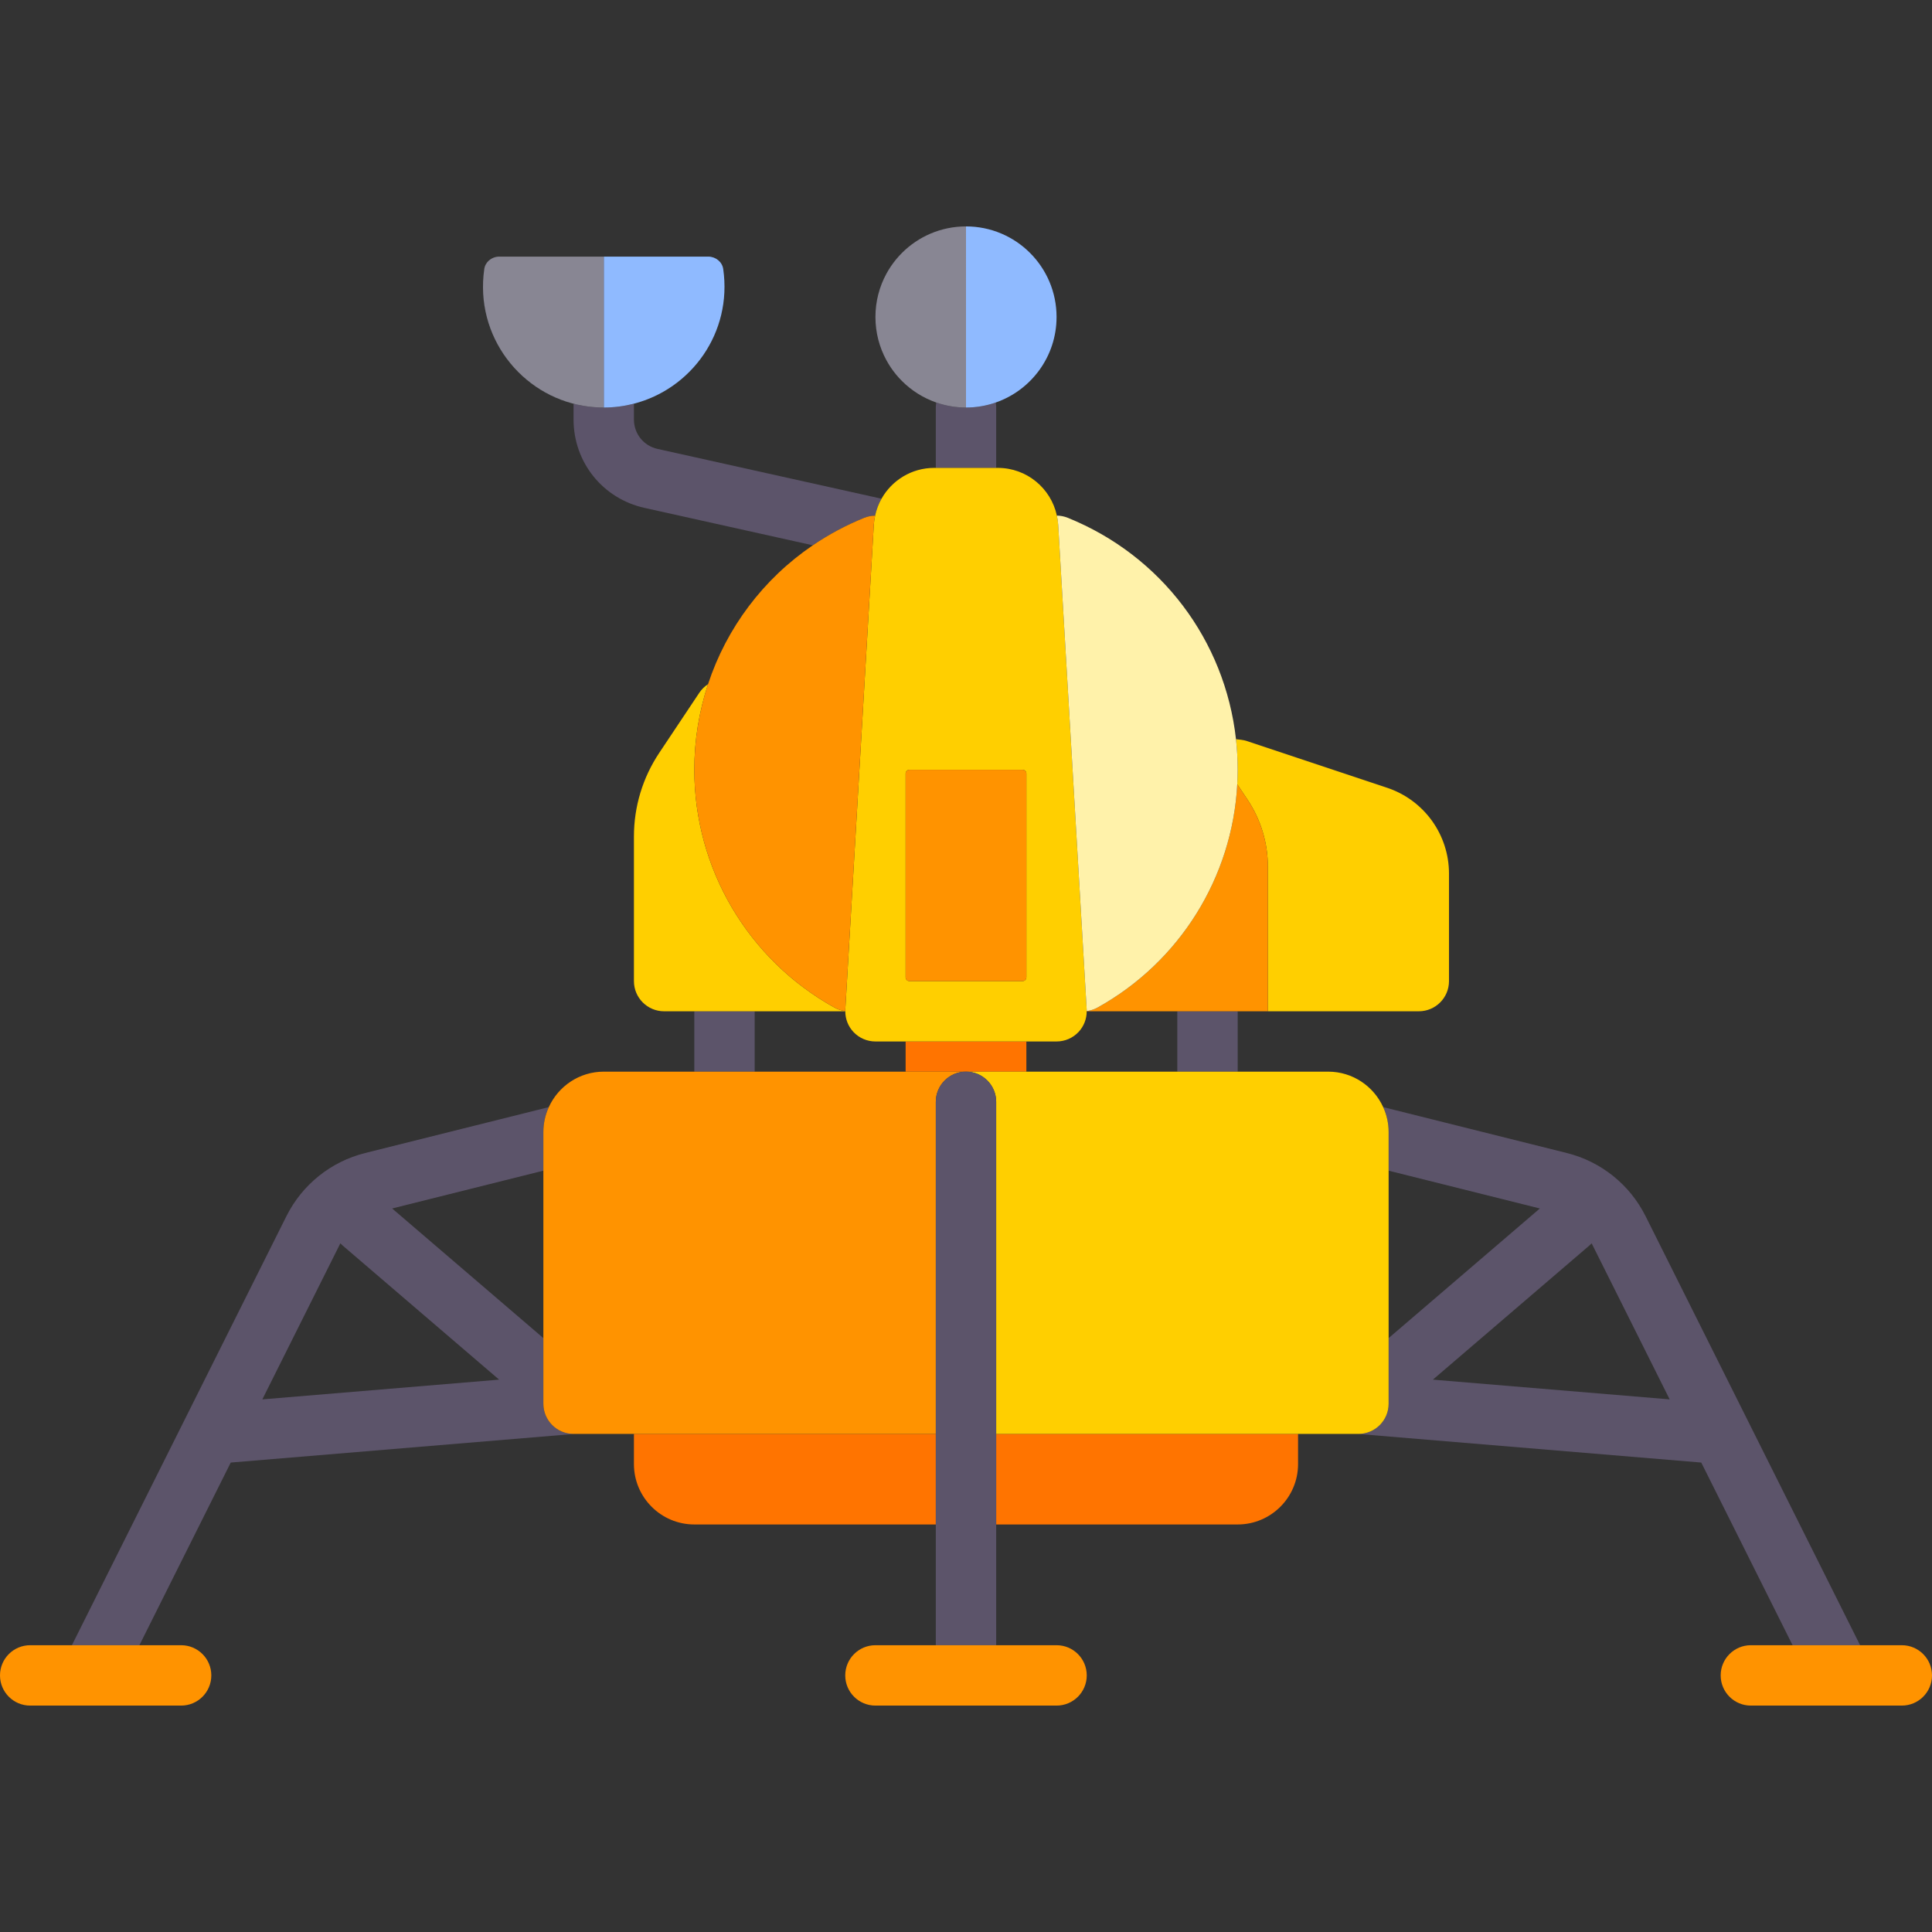<svg version="1.1" id="Capa_1" xmlns="http://www.w3.org/2000/svg" xmlns:xlink="http://www.w3.org/1999/xlink" viewBox="0 0 512.002 512.002" xml:space="preserve" width="256px" height="256px" fill="#000000"><rect x="0" y="0" width="512.002" height="512.002" fill="#333333" stroke="none"/><g id="SVGRepo_bgCarrier" stroke-width="0"></g><g id="SVGRepo_tracerCarrier" stroke-linecap="round" stroke-linejoin="round"></g><g id="SVGRepo_iconCarrier"> <g> <path style="fill:none;" d="M287.988,268.001c0.003,2.031-0.761,3.998-2.168,5.492c-1.508,1.602-3.617,2.508-5.82,2.508h-8v8h40 v-16H287.988z"></path> <path style="fill:none;" d="M232,276.001c-2.203,0-4.313-0.906-5.82-2.508c-1.407-1.494-2.171-3.461-2.168-5.492H200v16h40v-8H232z "></path> <path style="fill:none;" d="M90.797,330.071c-0.212-0.182-0.413-0.373-0.601-0.571l-20.675,41.35l62.751-5.229L90.797,330.071z"></path> <polygon style="fill:none;" points="144,354.614 144,310.243 103.922,320.261 "></polygon> <polygon style="fill:none;" points="408.08,320.261 368,310.242 368,354.615 "></polygon> <path style="fill:none;" d="M421.205,330.071l-41.475,35.55l62.751,5.229l-20.675-41.35 C421.617,329.698,421.417,329.889,421.205,330.071z"></path> <path style="fill:#5C546A;" d="M231.914,136.661c0.343-1.604,0.919-3.116,1.7-4.499l-59.349-13.192 c-3.688-0.813-6.266-4.023-6.266-7.805v-4.187c-2.559,0.661-5.237,1.023-8,1.023c-1.8,0-3.565-0.149-5.285-0.436 c-0.92-0.153-1.823-0.357-2.715-0.587v4.187c0,11.336,7.727,20.969,18.797,23.43l44.608,9.915 c4.199-2.853,8.741-5.303,13.595-7.267C229.929,136.862,230.917,136.671,231.914,136.661z"></path> <path style="fill:#5C546A;" d="M264,108.001c0-0.454-0.047-0.897-0.119-1.331c-2.469,0.858-5.119,1.331-7.881,1.331 c-2.762,0-5.411-0.472-7.881-1.331c-0.073,0.434-0.119,0.876-0.119,1.331v16h16V108.001z"></path> <rect x="184" y="268.001" style="fill:#5C546A;" width="16" height="16"></rect> <rect x="312" y="268.001" style="fill:#5C546A;" width="16" height="16"></rect> <polygon style="fill:#FF7400;" points="240,276.001 240,284.001 256,284.001 272,284.001 272,276.001 "></polygon> <path style="fill:#FFCF00;" d="M224.011,268.001c-0.003,2.031,0.761,3.998,2.168,5.492c1.508,1.602,3.617,2.508,5.82,2.508h8h32h8 c2.203,0,4.313-0.906,5.82-2.508c1.407-1.494,2.171-3.461,2.168-5.492H312h16h48c4.422,0,8-3.578,8-8v-28.469 c0-10.344-6.594-19.492-16.406-22.766l-37.063-12.352c-0.523-0.18-1.055-0.297-1.594-0.359l-1.388-0.163 c0.297,2.668,0.451,5.374,0.451,8.109c0,1.283-0.044,2.56-0.112,3.832l2.738,4.106c3.504,5.256,5.375,11.433,5.375,17.75v38.312 h-48.011c0-0.018,0-0.036,0-0.055c-0.001-0.138,0.005-0.276-0.004-0.414l-7.555-128.469c-0.049-0.829-0.178-1.634-0.348-2.424 c-1.561-7.251-7.998-12.639-15.628-12.639H264h-16h-0.453c-5.951,0-11.175,3.28-13.932,8.161c-0.781,1.383-1.357,2.895-1.7,4.499 c-0.167,0.783-0.295,1.581-0.344,2.403l-7.555,128.469c-0.008,0.138-0.003,0.276-0.004,0.414c-1.011-0.126-1.989-0.442-2.879-0.937 C198.227,254.306,184,230.165,184,204.001c0-7.874,1.27-15.509,3.637-22.689c-0.894,0.581-1.682,1.338-2.293,2.251l-10.625,15.938 c-4.398,6.586-6.719,14.258-6.719,22.188v38.313c0,4.422,3.578,8,8,8h8h16H224.011z M272,259.001c0,0.552-0.448,1-1,1h-30 c-0.552,0-1-0.448-1-1v-54c0-0.552,0.448-1,1-1h30c0.552,0,1,0.448,1,1V259.001z"></path> <path style="fill:#FF9300;" d="M290.883,267.001c-0.898,0.502-1.881,0.82-2.895,0.945c0,0.018,0,0.036,0,0.055H336v-38.312 c0-6.317-1.87-12.494-5.375-17.75l-2.738-4.106C326.573,232.496,312.65,254.921,290.883,267.001z"></path> <path style="fill:#FFF2AA;" d="M287.984,267.532c0.008,0.138,0.003,0.276,0.004,0.414c1.014-0.126,1.997-0.443,2.895-0.945 c21.768-12.08,35.69-34.504,37.005-59.168c0.068-1.272,0.112-2.549,0.112-3.832c0-2.734-0.153-5.44-0.451-8.109 c-2.91-26.134-19.764-48.649-44.589-58.673c-0.916-0.375-1.896-0.565-2.88-0.58c0.17,0.789,0.299,1.595,0.348,2.424 L287.984,267.532z"></path> <path style="fill:#FF9300;" d="M221.133,267.009c0.89,0.495,1.869,0.811,2.879,0.937c0.001-0.138-0.005-0.275,0.004-0.414 l7.555-128.469c0.049-0.822,0.177-1.62,0.344-2.403c-0.997,0.01-1.985,0.202-2.914,0.582c-4.854,1.964-9.396,4.414-13.595,7.267 c-13.136,8.924-22.846,21.866-27.768,36.802c-2.366,7.18-3.637,14.815-3.637,22.689C184,230.165,198.227,254.306,221.133,267.009z"></path> <path style="fill:#FF7400;" d="M168,380.001v8c0,8.82,7.18,16,16,16h64v-24H168z"></path> <path style="fill:#FF7400;" d="M264,404.001h64c8.82,0,16-7.18,16-16v-8h-80V404.001z"></path> <path style="fill:#8fbaff;" d="M128.34,71.282c0.069-0.478,0.23-0.922,0.464-1.319C128.57,70.361,128.408,70.805,128.34,71.282 c-2.427,16.895,8.438,31.763,23.66,35.695c0.892,0.23,1.795,0.434,2.715,0.587C138.093,104.792,125.771,89.168,128.34,71.282z"></path> <path style="fill:#8fbaff;" d="M160,108.001c2.763,0,5.441-0.362,8-1.023c15.222-3.932,26.087-18.8,23.66-35.695 c-0.274-1.911-2.037-3.281-3.967-3.281H160V108.001z"></path> <path style="fill:#8fbaff;" d="M256,108.001c2.762,0,5.411-0.472,7.881-1.331C273.263,103.409,280,94.494,280,84.001 c0-13.255-10.745-24-24-24V108.001z"></path> <path style="fill:#5C546A;" d="M144,372.001v-17.387l-40.078-34.353L144,310.243v-10.242c0-2.356,0.525-4.587,1.444-6.604 l-48.678,12.166c-9.078,2.273-16.68,8.375-20.859,16.734L19.055,436.001h17.891l24.202-48.405l91.141-7.595H152 C147.578,380.001,144,376.423,144,372.001z M90.196,329.5c0.189,0.198,0.389,0.389,0.601,0.571l41.475,35.55l-62.751,5.229 L90.196,329.5z"></path> <path style="fill:#FF9300;" d="M8,436.001c-4.422,0-8,3.578-8,8s3.578,8,8,8h40c4.422,0,8-3.578,8-8s-3.578-8-8-8H36.945H19.055H8z "></path> <path style="fill:#5C546A;" d="M436.095,322.298c-4.18-8.359-11.781-14.461-20.859-16.734l-48.681-12.167 c0.919,2.016,1.444,4.248,1.444,6.604v10.241l40.08,10.019L368,354.615v17.386c0,4.422-3.578,8-8,8h-0.287l91.141,7.595 l24.202,48.405h17.891L436.095,322.298z M379.73,365.621l41.475-35.55c0.212-0.182,0.413-0.373,0.601-0.571l20.675,41.35 L379.73,365.621z"></path> <path style="fill:#FF9300;" d="M504.002,436.001h-11.055h-17.891h-11.055c-4.422,0-8,3.578-8,8s3.578,8,8,8h40c4.422,0,8-3.578,8-8 S508.424,436.001,504.002,436.001z"></path> <path style="fill:#FF9300;" d="M248,292.001c0-4.422,3.578-8,8-8h-16h-40h-16h-24c-6.464,0-12.035,3.864-14.556,9.396 c-0.919,2.016-1.444,4.248-1.444,6.604v10.242v44.371v17.387c0,4.422,3.578,8,8,8h0.289H168h80V292.001z"></path> <path style="fill:#FFCF00;" d="M368,372.001v-17.386v-44.373v-10.241c0-2.356-0.525-4.588-1.444-6.604 c-2.521-5.532-8.091-9.396-14.556-9.396h-24h-16h-40h-16c4.422,0,8,3.578,8,8v88h80h15.713H360 C364.422,380.001,368,376.423,368,372.001z"></path> <path style="fill:#5C546A;" d="M264,292.001c0-4.422-3.578-8-8-8c-4.422,0-8,3.578-8,8v88v24v32h16v-32v-24V292.001z"></path> <path style="fill:#FF9300;" d="M271,204.001h-30c-0.552,0-1,0.448-1,1v54c0,0.552,0.448,1,1,1h30c0.552,0,1-0.448,1-1v-54 C272,204.449,271.552,204.001,271,204.001z"></path> <path style="fill:#888693;" d="M256,60.001c-6.627,0-12.627,2.686-16.971,7.029c-1.086,1.086-2.068,2.275-2.931,3.552 c-0.431,0.638-0.833,1.299-1.202,1.979c-0.924,1.7-1.648,3.525-2.141,5.442C232.262,79.92,232,81.93,232,84.001 s0.262,4.081,0.756,5.998c0.493,1.917,1.217,3.742,2.141,5.442c0.369,0.68,0.771,1.34,1.202,1.979 c0.863,1.277,1.845,2.466,2.931,3.552c2.533,2.533,5.633,4.497,9.09,5.699c2.469,0.858,5.119,1.331,7.881,1.331V60.001z"></path> <path style="fill:#888693;" d="M154.715,107.565c1.719,0.287,3.485,0.436,5.285,0.436v-40h-27.693h0 c-1.448,0-2.801,0.771-3.503,1.963c-0.234,0.397-0.396,0.841-0.464,1.319C125.771,89.168,138.093,104.792,154.715,107.565z"></path> <path style="fill:#FF9300;" d="M232,436.001c-4.422,0-8,3.578-8,8s3.578,8,8,8h48c4.422,0,8-3.578,8-8s-3.578-8-8-8h-16h-16H232z"></path> </g> </g></svg>
